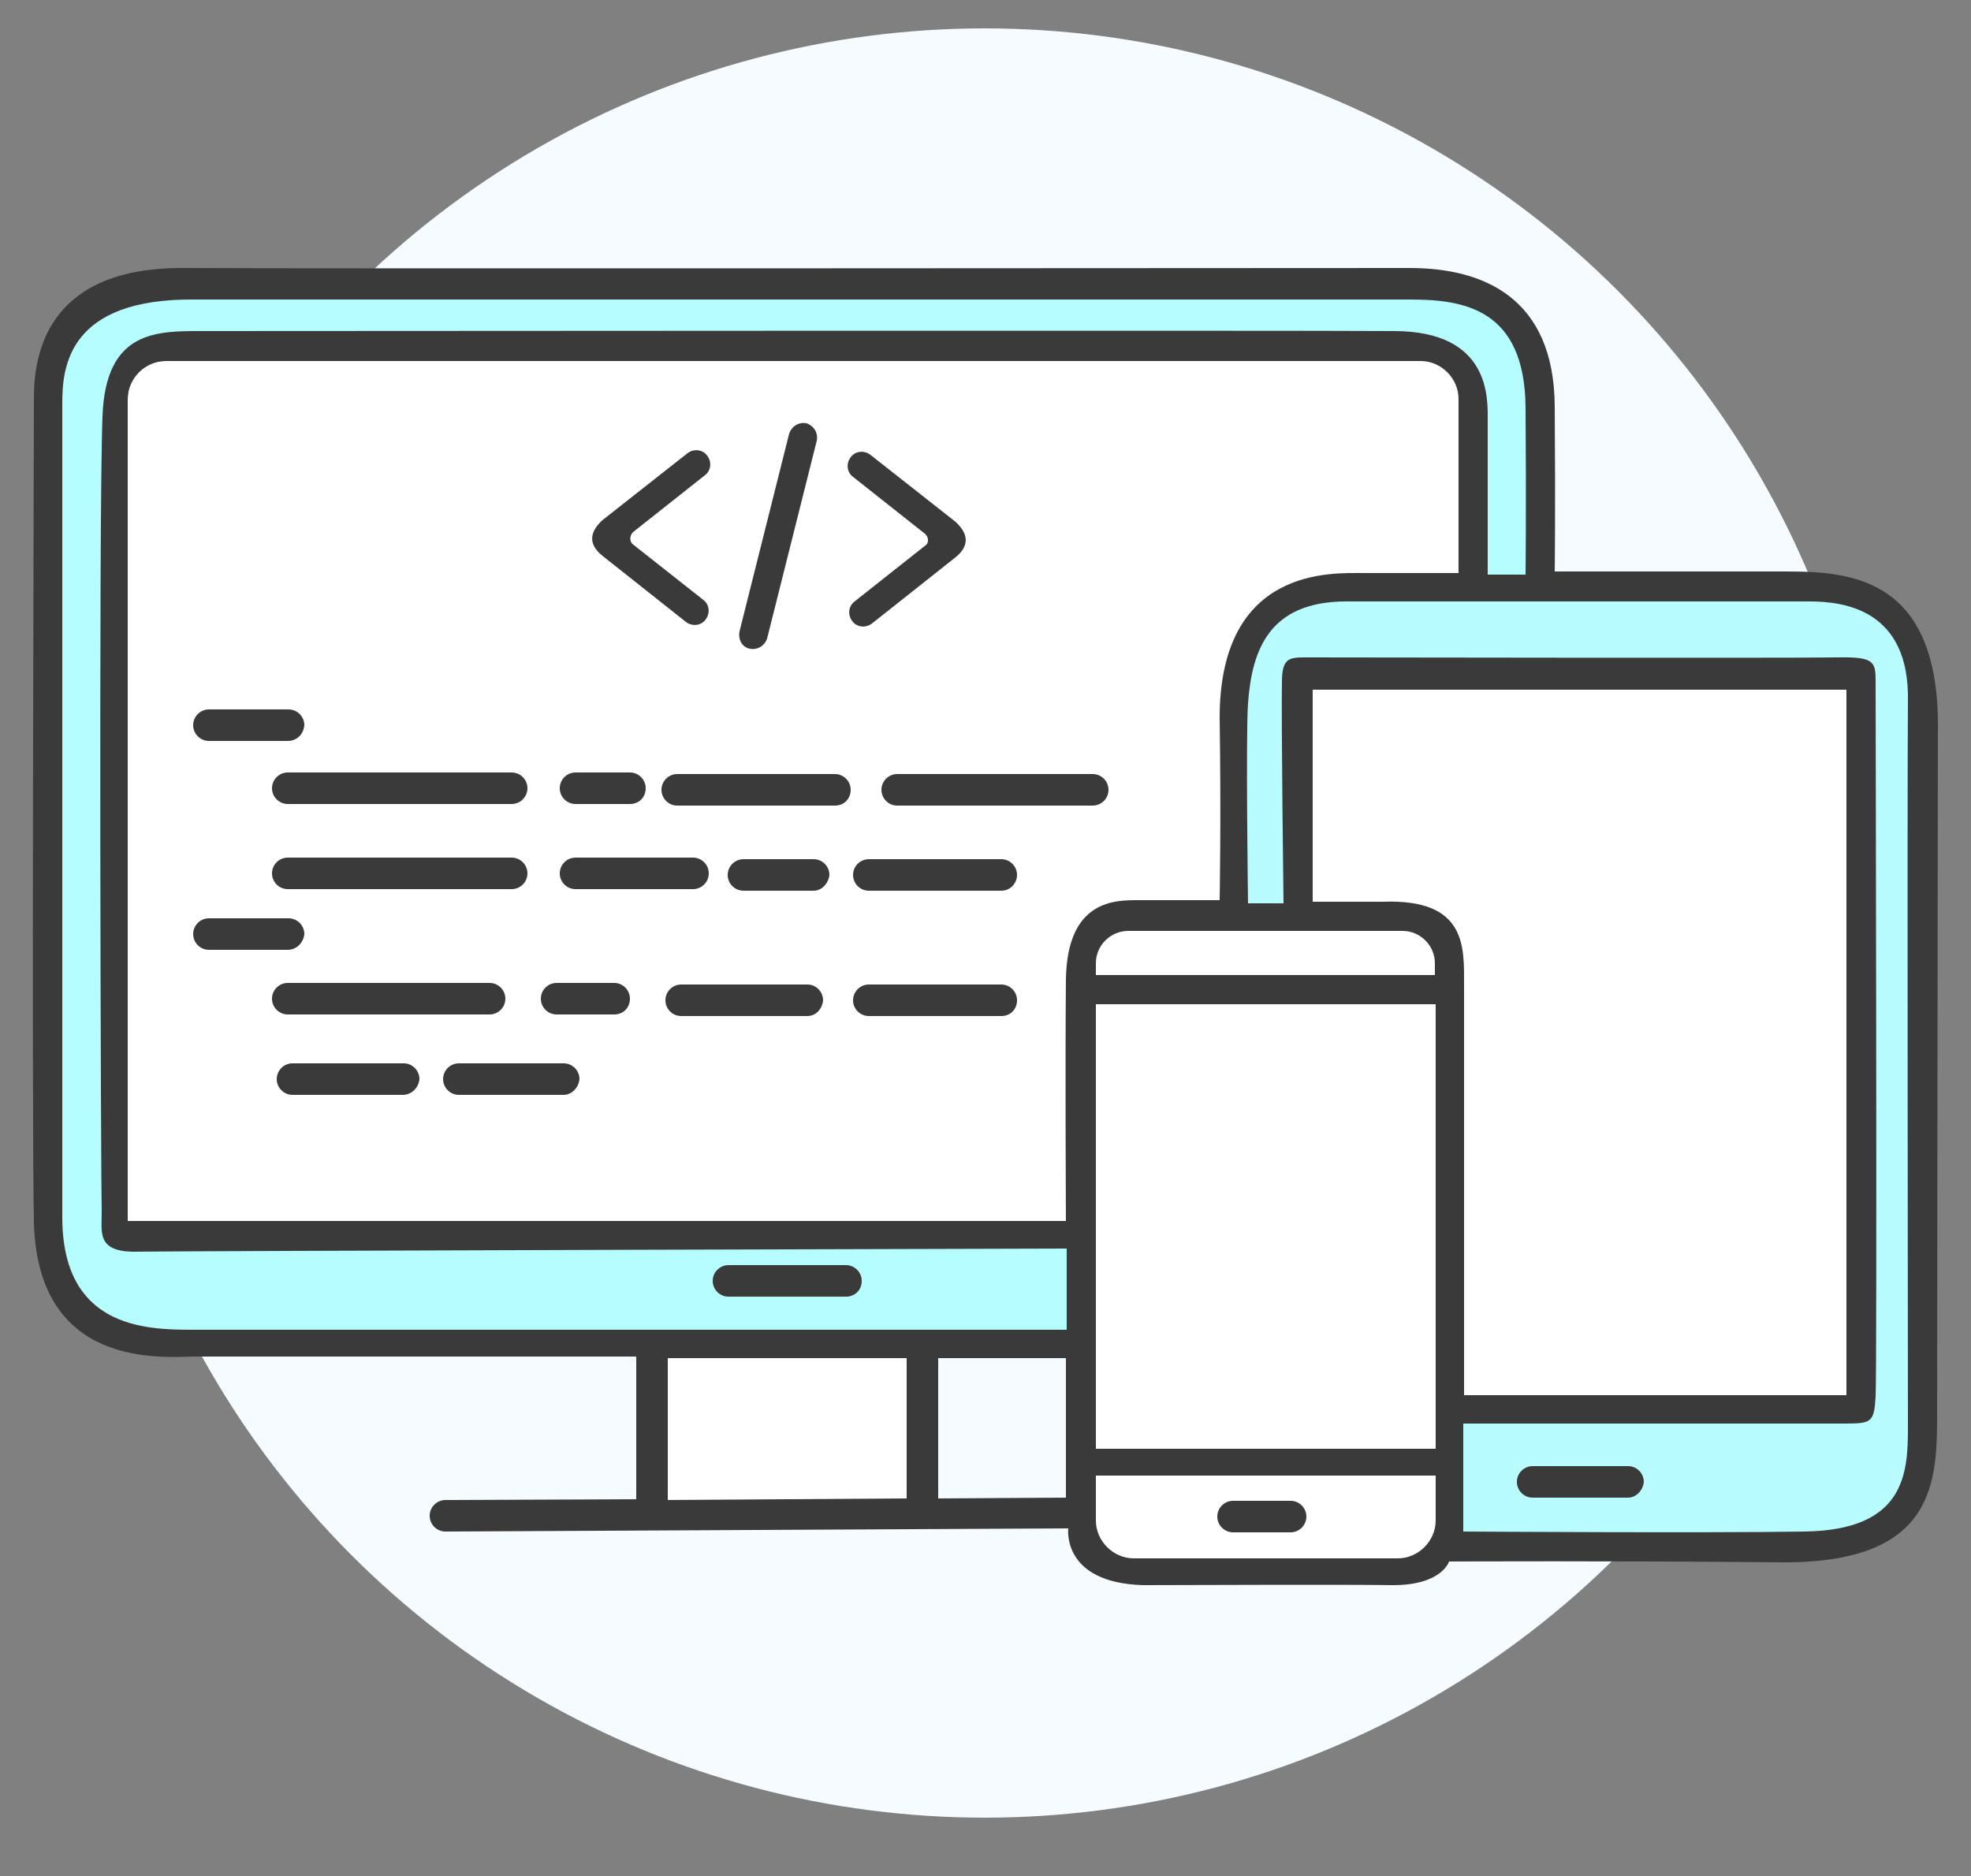 <?xml version="1.0" encoding="utf-8"?>
<!-- Generator: Adobe Illustrator 21.0.0, SVG Export Plug-In . SVG Version: 6.00 Build 0)  -->
<svg version="1.1" id="Layer_1" xmlns="http://www.w3.org/2000/svg" xmlns:xlink="http://www.w3.org/1999/xlink" x="0px" y="0px"
	 viewBox="0 0 250 238" style="enable-background:new 0 0 250 238;" xml:space="preserve">
<rect x="0" y="0" width="250" height="238" fill="#808080" stroke="none"/>
<style type="text/css">
	.st0{fill:#F5FBFF;}
	.st1{fill:#FFFFFF;}
	.st2{fill:#3A3A3A;}
	.st3{fill:#B6FDFF;}
	.st4{fill:#B8FCFF;}
</style>
<g>
	<circle class="st0" cx="124.9" cy="117.1" r="113.5"/>
	<path class="st1" d="M16.2,154.9h118.9c0,0-0.1-19.9,0-30.5c0.2-10.4,6.4-10.2,9.3-10.2c2.9,0,10.2,0,10.2,0s0.2-10.2,0-23.3
		c0.1-19,14.1-18.2,18.2-18.2s12.1,0,12.1,0V50.6c0-2.6-2.2-4.8-4.8-4.8H21c-2.6,0-4.8,2.2-4.8,4.8v57.5V154.9z"/>
	<path class="st2" d="M245.8,93.1c0.4-19.6-10.7-20.6-19.1-20.6s-29.5,0-29.5,0s0.1-7.2,0-21c-0.1-13.7-9-17.5-18.4-17.5
		c-9.4,0-138.6,0.1-155.5,0c-16.9-0.1-19,10.4-19,16.4s-0.3,89.3,0,104.7c0.5,18.4,15.9,17.1,20.4,17h56v18.1l-24.2,0.1
		c-1.1,0-2,0.9-2,2c0,1.1,0.9,2,2,2l79-0.4c0,0-0.9,6.9,9.5,7.2c4.8,0,24.6-0.1,31.7,0c6.2,0,7.1-3,7.1-3s21.3-0.1,41.7,0.1
		c20.4,0.3,20.2-10.5,20.2-19.4S245.8,93.1,245.8,93.1z M135.2,190l-16.2,0.1v-17.8h16.2V190z M185,72.7c0,0-8.1,0-12.1,0
		c-4,0-18.1-0.8-18.2,18.2c0.2,13.1,0,23.3,0,23.3s-7.3,0-10.2,0s-9.2-0.2-9.3,10.2c-0.1,10.7,0,30.5,0,30.5h-119v-46.7V50.6
		c0-2.6,2.2-4.8,4.8-4.8h159.2c2.6,0,4.8,2.2,4.8,4.8V72.7z"/>
	<path class="st3" d="M135.3,158.4v10.3c0,0-104.9,0-111,0s-16.4-0.4-16.4-14.3c0-11.6,0-98.7,0-103.3s0.8-13.3,16.9-13.1
		c0,0,147.3,0,154.1,0c6.8,0,14.5,1.2,14.6,13.7s0,21.2,0,21.2h-4.8c0,0,0-16.9,0-19.6s0.4-11.3-11.9-11.3c-12.8-0.1-145.2,0-151,0
		s-12.4-0.2-12.8,10.8c-0.5,12.9-0.2,98.6-0.1,101c0,2.5-0.6,4.9,3.9,5C21.5,158.7,135.3,158.4,135.3,158.4z"/>
	<path class="st1" d="M139,187.2v5.7c0,2.6,2.2,4.8,4.8,4.8h33.5c2.6,0,4.8-2.2,4.8-4.8v-5.7H139z"/>
	<path class="st4" d="M162.8,114.6h-4.5c0,0-0.3-21.4,0-25.4c0.5-6.8,2.7-12.9,12.5-12.9c14.9,0,54.3,0,58.7,0
		c4.5,0,12.7,1.1,12.5,12.6c-0.1,11.5,0,86.3,0,92.2s-0.4,13-13.1,13.2c-12.7,0.2-43.3,0-43.3,0v-13.7c0,0,45.3,0,48.5,0
		c3.3,0,3.6-0.2,3.8-3.4c0.2-3.2,0-88.9,0-90.7c0-2.5-0.1-3.2-4.8-3.1c-5.5,0.1-65.3,0-67.4,0s-3.1,0-3.1,3.1
		C162.5,91.1,162.8,114.6,162.8,114.6z"/>
	<polygon class="st1" points="84.7,190.3 115,190.1 115,172.3 84.7,172.3 	"/>
	<path class="st2" d="M107.3,164.5H92.4c-1.1,0-2-0.9-2-2l0,0c0-1.1,0.9-2,2-2h14.9c1.1,0,2,0.9,2,2l0,0
		C109.3,163.7,108.4,164.5,107.3,164.5z"/>
	<path class="st2" d="M71.5,138.9H58.2c-1.1,0-2-0.9-2-2l0,0c0-1.1,0.9-2,2-2h13.3c1.1,0,2,0.9,2,2l0,0
		C73.4,138,72.5,138.9,71.5,138.9z"/>
	<path class="st2" d="M206.5,190h-12.1c-1.1,0-2-0.9-2-2l0,0c0-1.1,0.9-2,2-2h12.1c1.1,0,2,0.9,2,2l0,0
		C208.4,189.1,207.5,190,206.5,190z"/>
	<path class="st2" d="M163.7,194.4h-7.3c-1.1,0-2-0.9-2-2l0,0c0-1.1,0.9-2,2-2h7.3c1.1,0,2,0.9,2,2l0,0
		C165.7,193.5,164.8,194.4,163.7,194.4z"/>
	<path class="st2" d="M51.1,138.9H37.1c-1.1,0-2-0.9-2-2l0,0c0-1.1,0.9-2,2-2h14.1c1.1,0,2,0.9,2,2l0,0
		C53.1,138,52.2,138.9,51.1,138.9z"/>
	<path class="st2" d="M36.5,94H26.5c-1.1,0-2-0.9-2-2l0,0c0-1.1,0.9-2,2-2h10.1c1.1,0,2,0.9,2,2l0,0C38.5,93.2,37.6,94,36.5,94z"/>
	<path class="st2" d="M36.5,120.5H26.5c-1.1,0-2-0.9-2-2l0,0c0-1.1,0.9-2,2-2h10.1c1.1,0,2,0.9,2,2l0,0
		C38.5,119.6,37.6,120.5,36.5,120.5z"/>
	<path class="st2" d="M62.1,128.7H36.5c-1.1,0-2-0.9-2-2l0,0c0-1.1,0.9-2,2-2h25.6c1.1,0,2,0.9,2,2l0,0
		C64.1,127.8,63.2,128.7,62.1,128.7z"/>
	<path class="st2" d="M77.9,128.7h-7.3c-1.1,0-2-0.9-2-2l0,0c0-1.1,0.9-2,2-2h7.3c1.1,0,2,0.9,2,2l0,0
		C79.9,127.8,79.1,128.7,77.9,128.7z"/>
	<path class="st2" d="M102.4,128.9h-16c-1.1,0-2-0.9-2-2l0,0c0-1.1,0.9-2,2-2h16c1.1,0,2,0.9,2,2l0,0
		C104.3,128,103.5,128.9,102.4,128.9z"/>
	<path class="st2" d="M127,128.9h-16.8c-1.1,0-2-0.9-2-2l0,0c0-1.1,0.9-2,2-2H127c1.1,0,2,0.9,2,2l0,0
		C129,128,128.2,128.9,127,128.9z"/>
	<path class="st2" d="M64.9,112.8H36.5c-1.1,0-2-0.9-2-2l0,0c0-1.1,0.9-2,2-2h28.4c1.1,0,2,0.9,2,2l0,0
		C66.9,111.9,66,112.8,64.9,112.8z"/>
	<path class="st2" d="M87.9,112.8H73c-1.1,0-2-0.9-2-2l0,0c0-1.1,0.9-2,2-2h14.9c1.1,0,2,0.9,2,2l0,0
		C89.9,111.9,89,112.8,87.9,112.8z"/>
	<path class="st2" d="M103.2,113h-8.9c-1.1,0-2-0.9-2-2l0,0c0-1.1,0.9-2,2-2h8.9c1.1,0,2,0.9,2,2l0,0C105.1,112,104.3,113,103.2,113
		z"/>
	<path class="st2" d="M127,113h-16.8c-1.1,0-2-0.9-2-2l0,0c0-1.1,0.9-2,2-2H127c1.1,0,2,0.9,2,2l0,0C129,112,128.2,113,127,113z"/>
	<path class="st2" d="M64.9,102H36.5c-1.1,0-2-0.9-2-2l0,0c0-1.1,0.9-2,2-2h28.4c1.1,0,2,0.9,2,2l0,0C66.9,101.1,66,102,64.9,102z"
		/>
	<path class="st2" d="M79.9,102H73c-1.1,0-2-0.9-2-2l0,0c0-1.1,0.9-2,2-2h6.9c1.1,0,2,0.9,2,2l0,0C81.9,101.1,81.1,102,79.9,102z"/>
	<path class="st2" d="M105.9,102.2h-20c-1.1,0-2-0.9-2-2l0,0c0-1.1,0.9-2,2-2h20c1.1,0,2,0.9,2,2l0,0
		C107.9,101.3,107.1,102.2,105.9,102.2z"/>
	<path class="st2" d="M138.6,102.2h-24.8c-1.1,0-2-0.9-2-2l0,0c0-1.1,0.9-2,2-2h24.8c1.1,0,2,0.9,2,2l0,0
		C140.6,101.3,139.7,102.2,138.6,102.2z"/>
	<path class="st1" d="M166.5,87.5h67.7V177h-48.5c0,0,0-47.2,0-52s0.4-11-10.3-10.6h-8.9L166.5,87.5L166.5,87.5z"/>
	<path class="st1" d="M139,122.2L139,122.2c0-2.3,1.9-4.1,4.1-4.1h34.8c2.3,0,4.1,1.9,4.1,4.1l0,0v1.5H139V122.2z"/>
	<rect x="139" y="127.4" class="st1" width="43.1" height="56.4"/>
	<path class="st2" d="M95.1,82.3L95.1,82.3c1,0.2,1.9-0.4,2.2-1.3l6.3-25.1c0.2-1-0.4-1.9-1.3-2.2l0,0c-1-0.2-1.9,0.4-2.2,1.3
		l-6.3,25.1C93.6,81.1,94.1,82.1,95.1,82.3z"/>
	<path class="st2" d="M80.3,67.5l9.1-7.2c0.8-0.6,0.9-1.7,0.3-2.5s-1.7-0.9-2.5-0.3l-10.8,8.5c-1.3,1.2-2.1,2.8,0,4.5l10.6,8.4
		c0.8,0.6,1.9,0.5,2.5-0.3c0.6-0.8,0.5-1.9-0.3-2.5L80.2,69C79.9,68.7,79.8,68,80.3,67.5z"/>
	<path class="st2" d="M117.3,67.7l-9.1-7.2c-0.8-0.6-0.9-1.7-0.3-2.5c0.6-0.8,1.7-0.9,2.5-0.3l10.8,8.5c1.3,1.2,2.1,2.8,0,4.5
		l-10.6,8.4c-0.8,0.6-1.9,0.5-2.5-0.3c-0.6-0.8-0.5-1.9,0.3-2.5l9.1-7.2C117.8,68.8,117.8,68.1,117.3,67.7z"/>
</g>
</svg>
